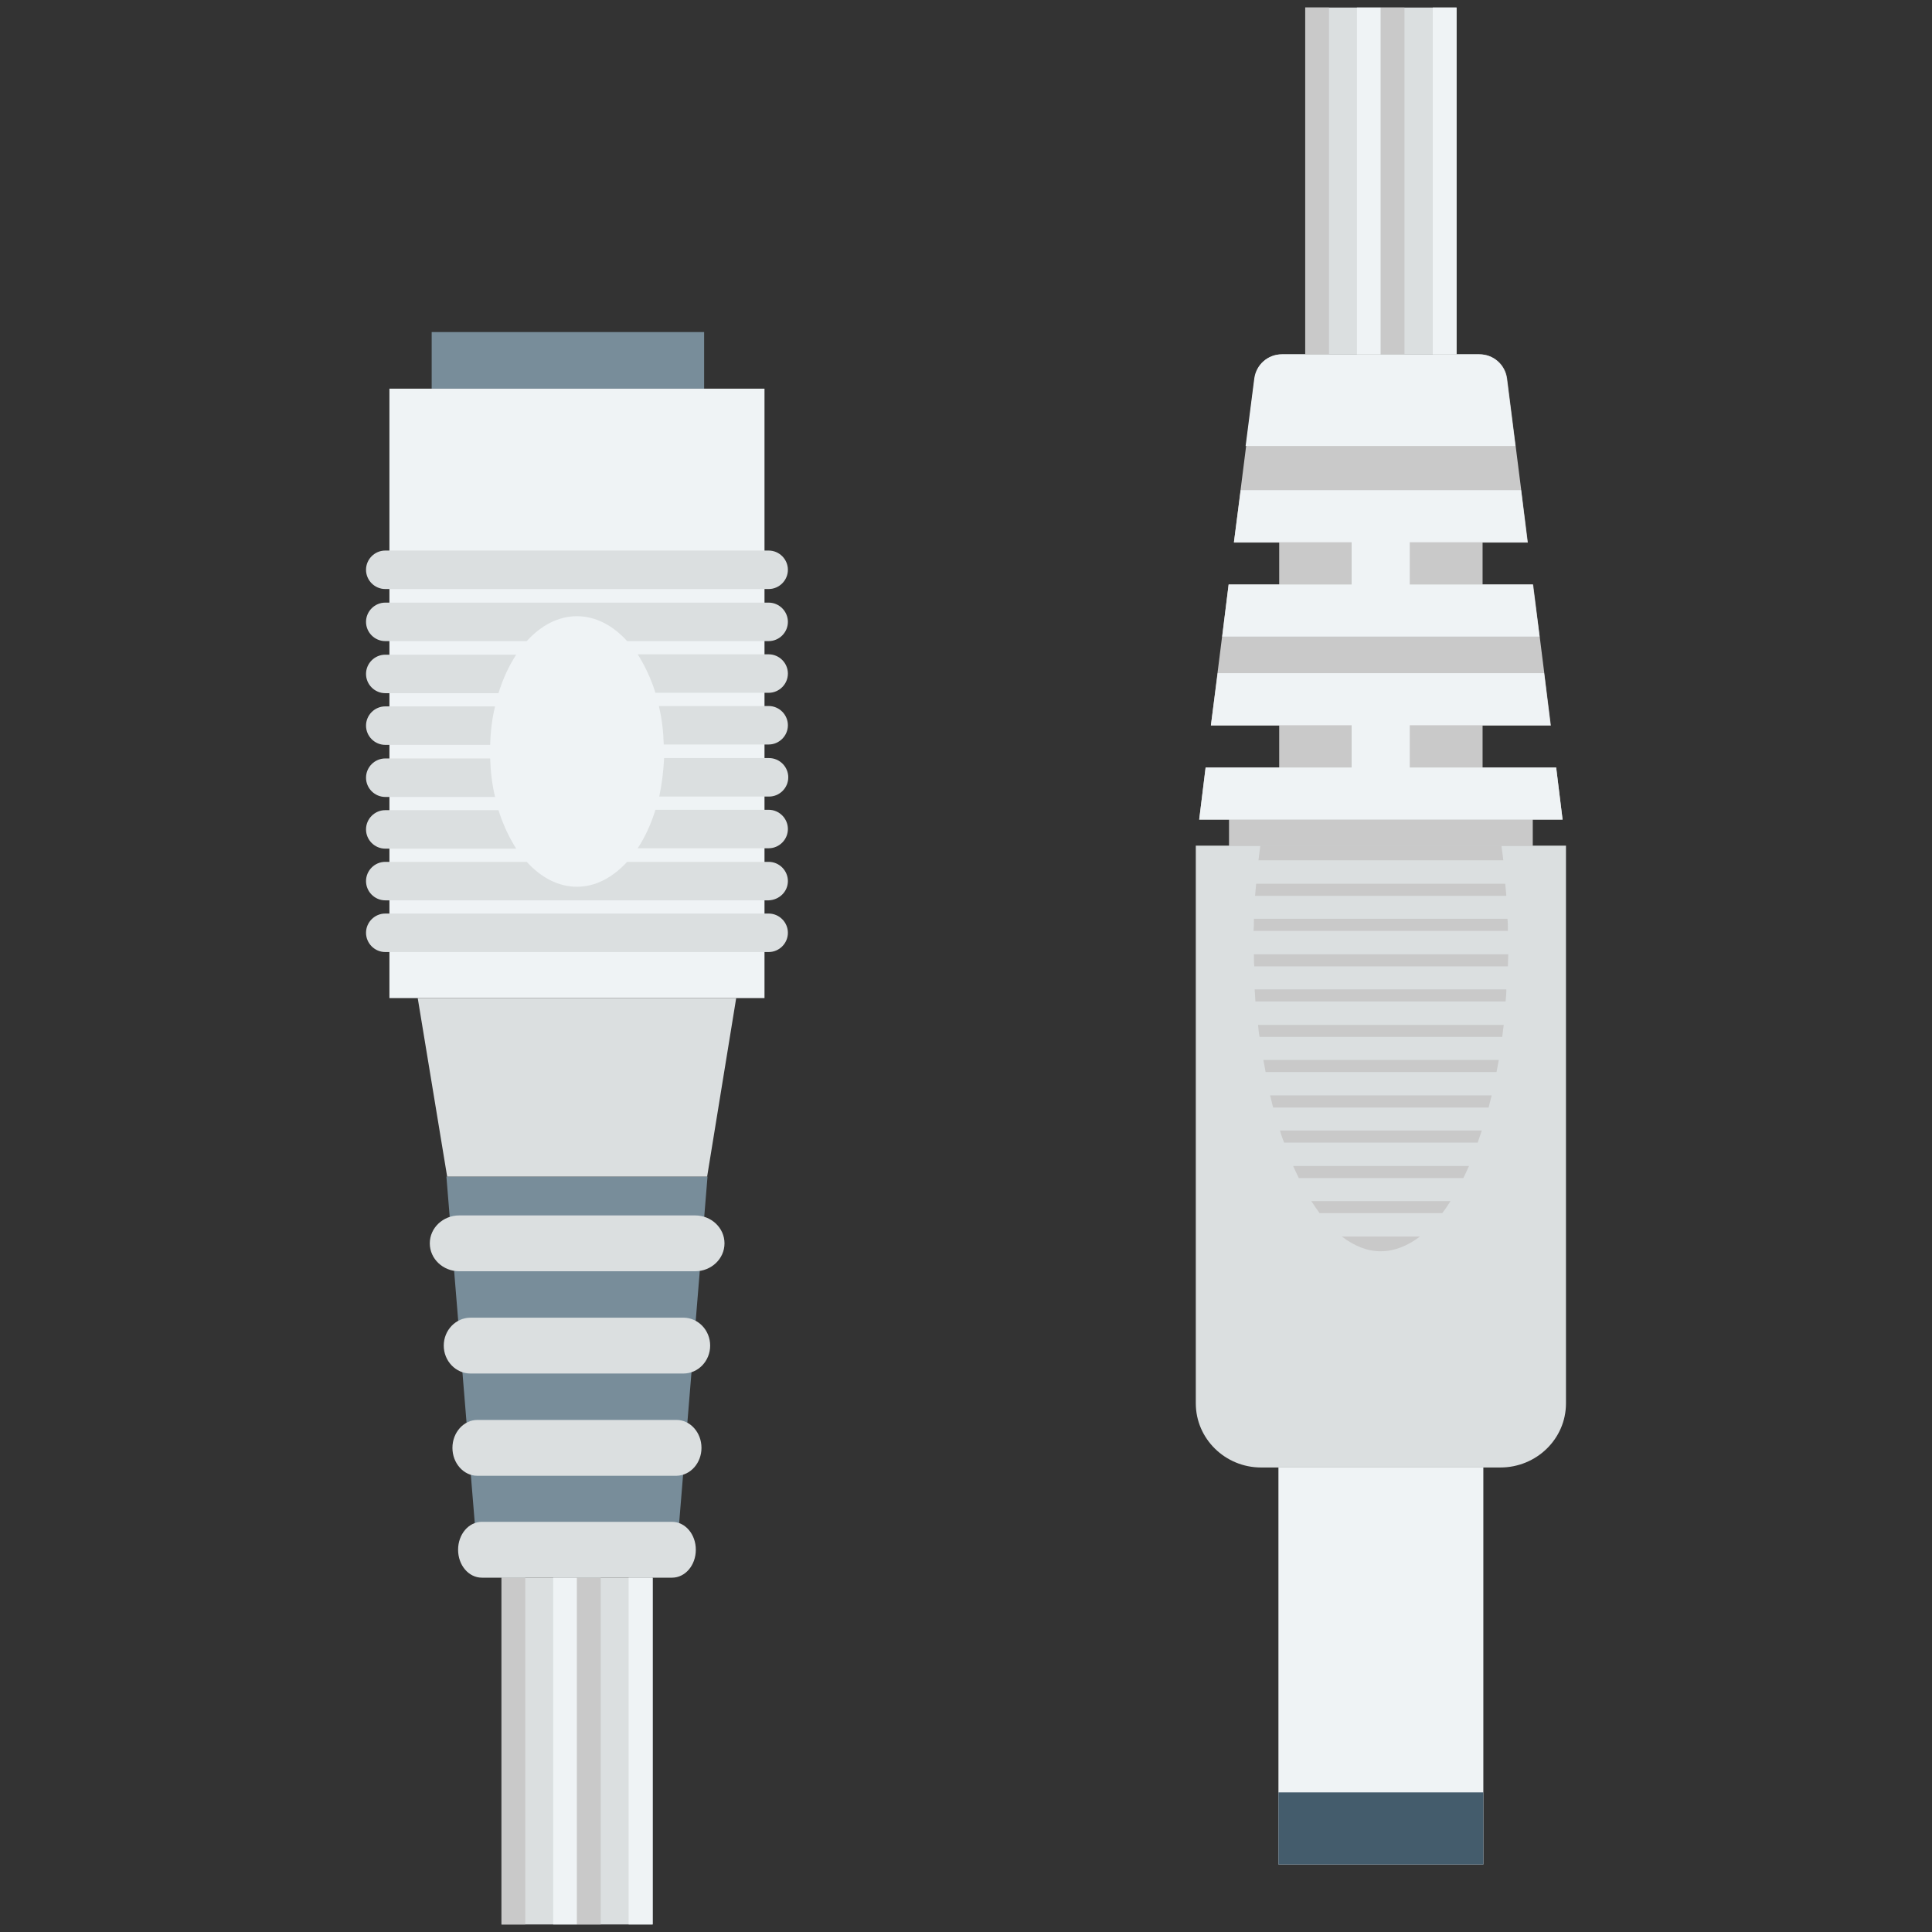 <?xml version="1.0" encoding="utf-8"?>
<!-- Generator: Adobe Illustrator 18.0.0, SVG Export Plug-In . SVG Version: 6.00 Build 0)  -->
<!DOCTYPE svg PUBLIC "-//W3C//DTD SVG 1.1//EN" "http://www.w3.org/Graphics/SVG/1.1/DTD/svg11.dtd">
<svg version="1.1" id="Layer_1" xmlns="http://www.w3.org/2000/svg" xmlns:xlink="http://www.w3.org/1999/xlink" x="0px" y="0px"
	 viewBox="0 0 512 512" enable-background="new 0 0 512 512" xml:space="preserve">
<rect x="0" y="0" width="512" height="512" fill="#333333" stroke="none"/>
<g>
	<g>
		<g>
			<path fill="#C9C9C9" d="M406.2,217.2l7.9,0l-1.7-13.8l-19.5,0l0-11.1l18.1,0l-4.7-37.4l-13.4,0l0-11.1l12,0l-5.5-43.5
				c-0.5-3.7-3.6-6.4-7.3-6.4l-52.3,0c-3.7,0-6.8,2.7-7.3,6.4l-5.5,43.5l12,0l0,11.1l-13.4,0l-4.7,37.4l18.1,0v11.1l-19.5,0
				l-1.7,13.8l7.9,0v7l80.5,0V217.2z"/>
		</g>
		<g>
			<rect x="338.8" y="388.9" fill="#EFF3F5" width="54.3" height="105.2"/>
		</g>
		<g>
			<rect x="338.8" y="475" fill="#445C6C" width="54.3" height="19.1"/>
		</g>
		<g>
			<path fill="#DBDFE0" d="M415,371.9l0-147.8l-98.1,0l0,147.8c0,9.4,7.8,17,17.3,17l63.4,0C407.2,388.9,415,381.3,415,371.9z"/>
		</g>
		<g>
			<polygon fill="#EFF3F5" points="317.8,217.2 414.1,217.2 412.4,203.4 373.6,203.4 373.6,192.2 410.9,192.2 409.2,178.4 
				322.7,178.4 320.9,192.2 358.2,192.2 358.2,203.4 319.5,203.4 			"/>
		</g>
		<g>
			<polygon fill="#EFF3F5" points="323.9,168.7 408,168.7 406.2,154.9 373.6,154.9 373.6,143.7 404.8,143.7 403.1,129.9 
				328.8,129.9 327,143.7 358.2,143.7 358.2,154.9 325.6,154.9 			"/>
		</g>
		<g>
			<path fill="#EFF3F5" d="M401.6,118.2l-2.3-17.9c-0.5-3.7-3.6-6.4-7.3-6.4l-52.3,0c-3.7,0-6.8,2.7-7.3,6.4l-2.3,17.9L401.6,118.2z
				"/>
		</g>
		<g>
			<g>
				<rect x="345.9" y="2" fill="#DBDFE0" width="40.1" height="91.9"/>
			</g>
			<g>
				<rect x="379.7" y="2" fill="#EFF3F5" width="6.3" height="91.9"/>
			</g>
			<g>
				<rect x="345.9" y="2" fill="#C9C9C9" width="6.3" height="91.9"/>
			</g>
			<g>
				<g>
					<rect x="359.6" y="2" fill="#EFF3F5" width="6.3" height="91.9"/>
				</g>
				<g>
					<rect x="365.9" y="2" fill="#C9C9C9" width="6.3" height="91.9"/>
				</g>
			</g>
		</g>
		<g>
			<g>
				<path fill="#C9C9C9" d="M396.6,284.1c0.2-1.1,0.4-2.1,0.6-3.2l-62.4,0c0.2,1.1,0.4,2.2,0.6,3.2L396.6,284.1z"/>
			</g>
			<g>
				<path fill="#C9C9C9" d="M398.1,274.8c0.1-1.1,0.3-2.1,0.4-3.2l-65.1,0c0.1,1.1,0.2,2.2,0.4,3.2L398.1,274.8z"/>
			</g>
			<g>
				<path fill="#C9C9C9" d="M399,265.4c0.1-1.1,0.2-2.1,0.2-3.2l-66.7,0c0.1,1.1,0.1,2.2,0.2,3.2L399,265.4z"/>
			</g>
			<g>
				<path fill="#C9C9C9" d="M399.6,246.7c0-1.1,0-2.2-0.1-3.2l-67.2,0c0,1.1,0,2.1-0.1,3.2L399.6,246.7z"/>
			</g>
			<g>
				<path fill="#C9C9C9" d="M399.6,256.1c0-1.1,0.1-2.1,0.1-3.2l-67.4,0c0,1.1,0,2.2,0.1,3.2L399.6,256.1z"/>
			</g>
			<g>
				<path fill="#C9C9C9" d="M332.9,234.2c-0.1,1.1-0.2,2.1-0.3,3.2l66.6,0c-0.1-1.1-0.2-2.2-0.3-3.2L332.9,234.2z"/>
			</g>
			<g>
				<path fill="#C9C9C9" d="M376.3,327.7l-20.7,0c3.3,2.5,6.7,3.9,10.3,3.9C369.5,331.6,373,330.2,376.3,327.7z"/>
			</g>
			<g>
				<path fill="#C9C9C9" d="M382.2,321.5c0.8-1,1.5-2.1,2.2-3.2l-36.9,0c0.7,1.1,1.5,2.2,2.2,3.2L382.2,321.5z"/>
			</g>
			<g>
				<path fill="#C9C9C9" d="M398.4,228c-0.2-1.3-0.3-2.6-0.5-3.9l-63.9,0c-0.2,1.3-0.3,2.6-0.5,3.9L398.4,228z"/>
			</g>
			<g>
				<path fill="#C9C9C9" d="M387.8,312.2c0.5-1,1-2.1,1.5-3.2l-46.6,0c0.5,1.1,1,2.2,1.5,3.2L387.8,312.2z"/>
			</g>
			<g>
				<path fill="#C9C9C9" d="M391.6,302.8c0.4-1.1,0.7-2.1,1.1-3.2l-53.5,0c0.3,1.1,0.7,2.2,1.1,3.2L391.6,302.8z"/>
			</g>
			<g>
				<path fill="#C9C9C9" d="M394.5,293.5c0.3-1.1,0.5-2.1,0.8-3.2l-58.7,0c0.3,1.1,0.5,2.2,0.8,3.2L394.5,293.5z"/>
			</g>
		</g>
	</g>
	<g>
		<g>
			<polygon fill="#788D9A" points="126.4,410.7 118.3,311.8 187.5,311.8 179.4,410.7 			"/>
		</g>
		<g>
			<g>
				<rect x="132.9" y="418.1" fill="#DBDFE0" width="40.1" height="91.9"/>
			</g>
			<g>
				<rect x="166.6" y="418.1" fill="#EFF3F5" width="6.3" height="91.9"/>
			</g>
			<g>
				<rect x="132.9" y="418.1" fill="#C9C9C9" width="6.3" height="91.9"/>
			</g>
			<g>
				<g>
					<rect x="146.6" y="418.1" fill="#EFF3F5" width="6.3" height="91.9"/>
				</g>
				<g>
					<rect x="152.9" y="418.1" fill="#C9C9C9" width="6.3" height="91.9"/>
				</g>
			</g>
		</g>
		<g>
			<rect x="114.4" y="88" fill="#788D9A" width="72.2" height="15"/>
		</g>
		<g>
			<rect x="103.2" y="103" fill="#EFF3F5" width="99.4" height="161.5"/>
		</g>
		<g>
			<path fill="#DBDFE0" d="M208.8,151c0-2.8-2.3-5.1-5.1-5.1l-101.6,0c-2.8,0-5.1,2.3-5.1,5.1c0,2.8,2.3,5.1,5.1,5.1l101.6,0
				C206.5,156.1,208.8,153.8,208.8,151z"/>
		</g>
		<g>
			<path fill="#DBDFE0" d="M208.8,247.2c0-2.8-2.3-5.1-5.1-5.1l-101.6,0c-2.8,0-5.1,2.3-5.1,5.1c0,2.8,2.3,5.1,5.1,5.1l101.6,0
				C206.5,252.3,208.8,250,208.8,247.2z"/>
		</g>
		<g>
			<polygon fill="#DBDFE0" points="118.5,311.8 110.7,264.5 195.1,264.5 187.4,311.8 			"/>
		</g>
		<g>
			<path fill="#DBDFE0" d="M152.9,163.3c4.9,0,9.5,2.4,13.3,6.6l37.5,0c2.8,0,5.1-2.3,5.1-5.1c0-2.8-2.3-5.1-5.1-5.1l-101.6,0
				c-2.8,0-5.1,2.3-5.1,5.1c0,2.8,2.3,5.1,5.1,5.1l37.5,0C143.4,165.7,148,163.3,152.9,163.3z"/>
		</g>
		<g>
			<g>
				<path fill="#DBDFE0" d="M136.8,173.5l-34.7,0c-2.8,0-5.1,2.3-5.1,5.1s2.3,5.1,5.1,5.1l30,0C133.3,179.8,134.9,176.4,136.8,173.5
					z"/>
			</g>
			<g>
				<path fill="#DBDFE0" d="M173.7,183.6l30,0c2.8,0,5.1-2.3,5.1-5.1c0-2.8-2.3-5.1-5.1-5.1l-34.7,0
					C170.9,176.4,172.5,179.8,173.7,183.6z"/>
			</g>
		</g>
		<g>
			<g>
				<path fill="#DBDFE0" d="M175.9,197.3l27.8,0c2.8,0,5.1-2.3,5.1-5.1c0-2.8-2.3-5.1-5.1-5.1l-29.1,0
					C175.4,190.4,175.8,193.8,175.9,197.3z"/>
			</g>
			<g>
				<path fill="#DBDFE0" d="M131.2,187.2l-29.1,0c-2.8,0-5.1,2.3-5.1,5.1c0,2.8,2.3,5.1,5.1,5.1l27.8,0
					C130,193.8,130.4,190.4,131.2,187.2z"/>
			</g>
		</g>
		<g>
			<g>
				<path fill="#DBDFE0" d="M174.7,211.1l29.1,0c2.8,0,5.1-2.3,5.1-5.1c0-2.8-2.3-5.1-5.1-5.1l-27.8,0
					C175.8,204.5,175.4,207.9,174.7,211.1z"/>
			</g>
			<g>
				<path fill="#DBDFE0" d="M129.9,201l-27.8,0c-2.8,0-5.1,2.3-5.1,5.1c0,2.8,2.3,5.1,5.1,5.1l29.1,0
					C130.4,207.9,130,204.5,129.9,201z"/>
			</g>
		</g>
		<g>
			<g>
				<path fill="#DBDFE0" d="M169,224.8l34.7,0c2.8,0,5.1-2.3,5.1-5.1c0-2.8-2.3-5.1-5.1-5.1l-30,0
					C172.5,218.5,170.9,221.9,169,224.8z"/>
			</g>
			<g>
				<path fill="#DBDFE0" d="M132.1,214.7l-30,0c-2.8,0-5.1,2.3-5.1,5.1c0,2.8,2.3,5.1,5.1,5.1l34.7,0
					C134.9,221.9,133.3,218.5,132.1,214.7z"/>
			</g>
		</g>
		<g>
			<path fill="#DBDFE0" d="M208.8,233.5c0-2.8-2.3-5.1-5.1-5.1l-37.5,0c-3.8,4.1-8.3,6.6-13.3,6.6c-4.9,0-9.5-2.4-13.3-6.6l-37.5,0
				c-2.8,0-5.1,2.3-5.1,5.1c0,2.8,2.3,5.1,5.1,5.1l101.6,0C206.5,238.5,208.8,236.3,208.8,233.5z"/>
		</g>
		<g>
			<path fill="#DBDFE0" d="M192,329.5c0-4.1-3.5-7.4-7.8-7.4l-62.5,0c-4.3,0-7.8,3.3-7.8,7.4c0,4.1,3.5,7.4,7.8,7.4l62.5,0
				C188.5,336.9,192,333.6,192,329.5z"/>
		</g>
		<g>
			<path fill="#DBDFE0" d="M188.2,356.6c0-4.1-3.2-7.4-7.1-7.4l-56.4,0c-3.9,0-7.1,3.3-7.1,7.4c0,4.1,3.2,7.4,7.1,7.4l56.4,0
				C185,364,188.2,360.7,188.2,356.6z"/>
		</g>
		<g>
			<path fill="#DBDFE0" d="M185.9,383.7c0-4.1-3-7.4-6.6-7.4l-52.8,0c-3.6,0-6.6,3.3-6.6,7.4c0,4.1,3,7.4,6.6,7.4l52.8,0
				C183,391,185.9,387.7,185.9,383.7z"/>
		</g>
		<g>
			<path fill="#DBDFE0" d="M184.4,410.7c0-4.1-2.8-7.4-6.3-7.4l-50.4,0c-3.5,0-6.3,3.3-6.3,7.4c0,4.1,2.8,7.4,6.3,7.4l50.4,0
				C181.6,418.1,184.4,414.8,184.4,410.7z"/>
		</g>
	</g>
</g>
</svg>

